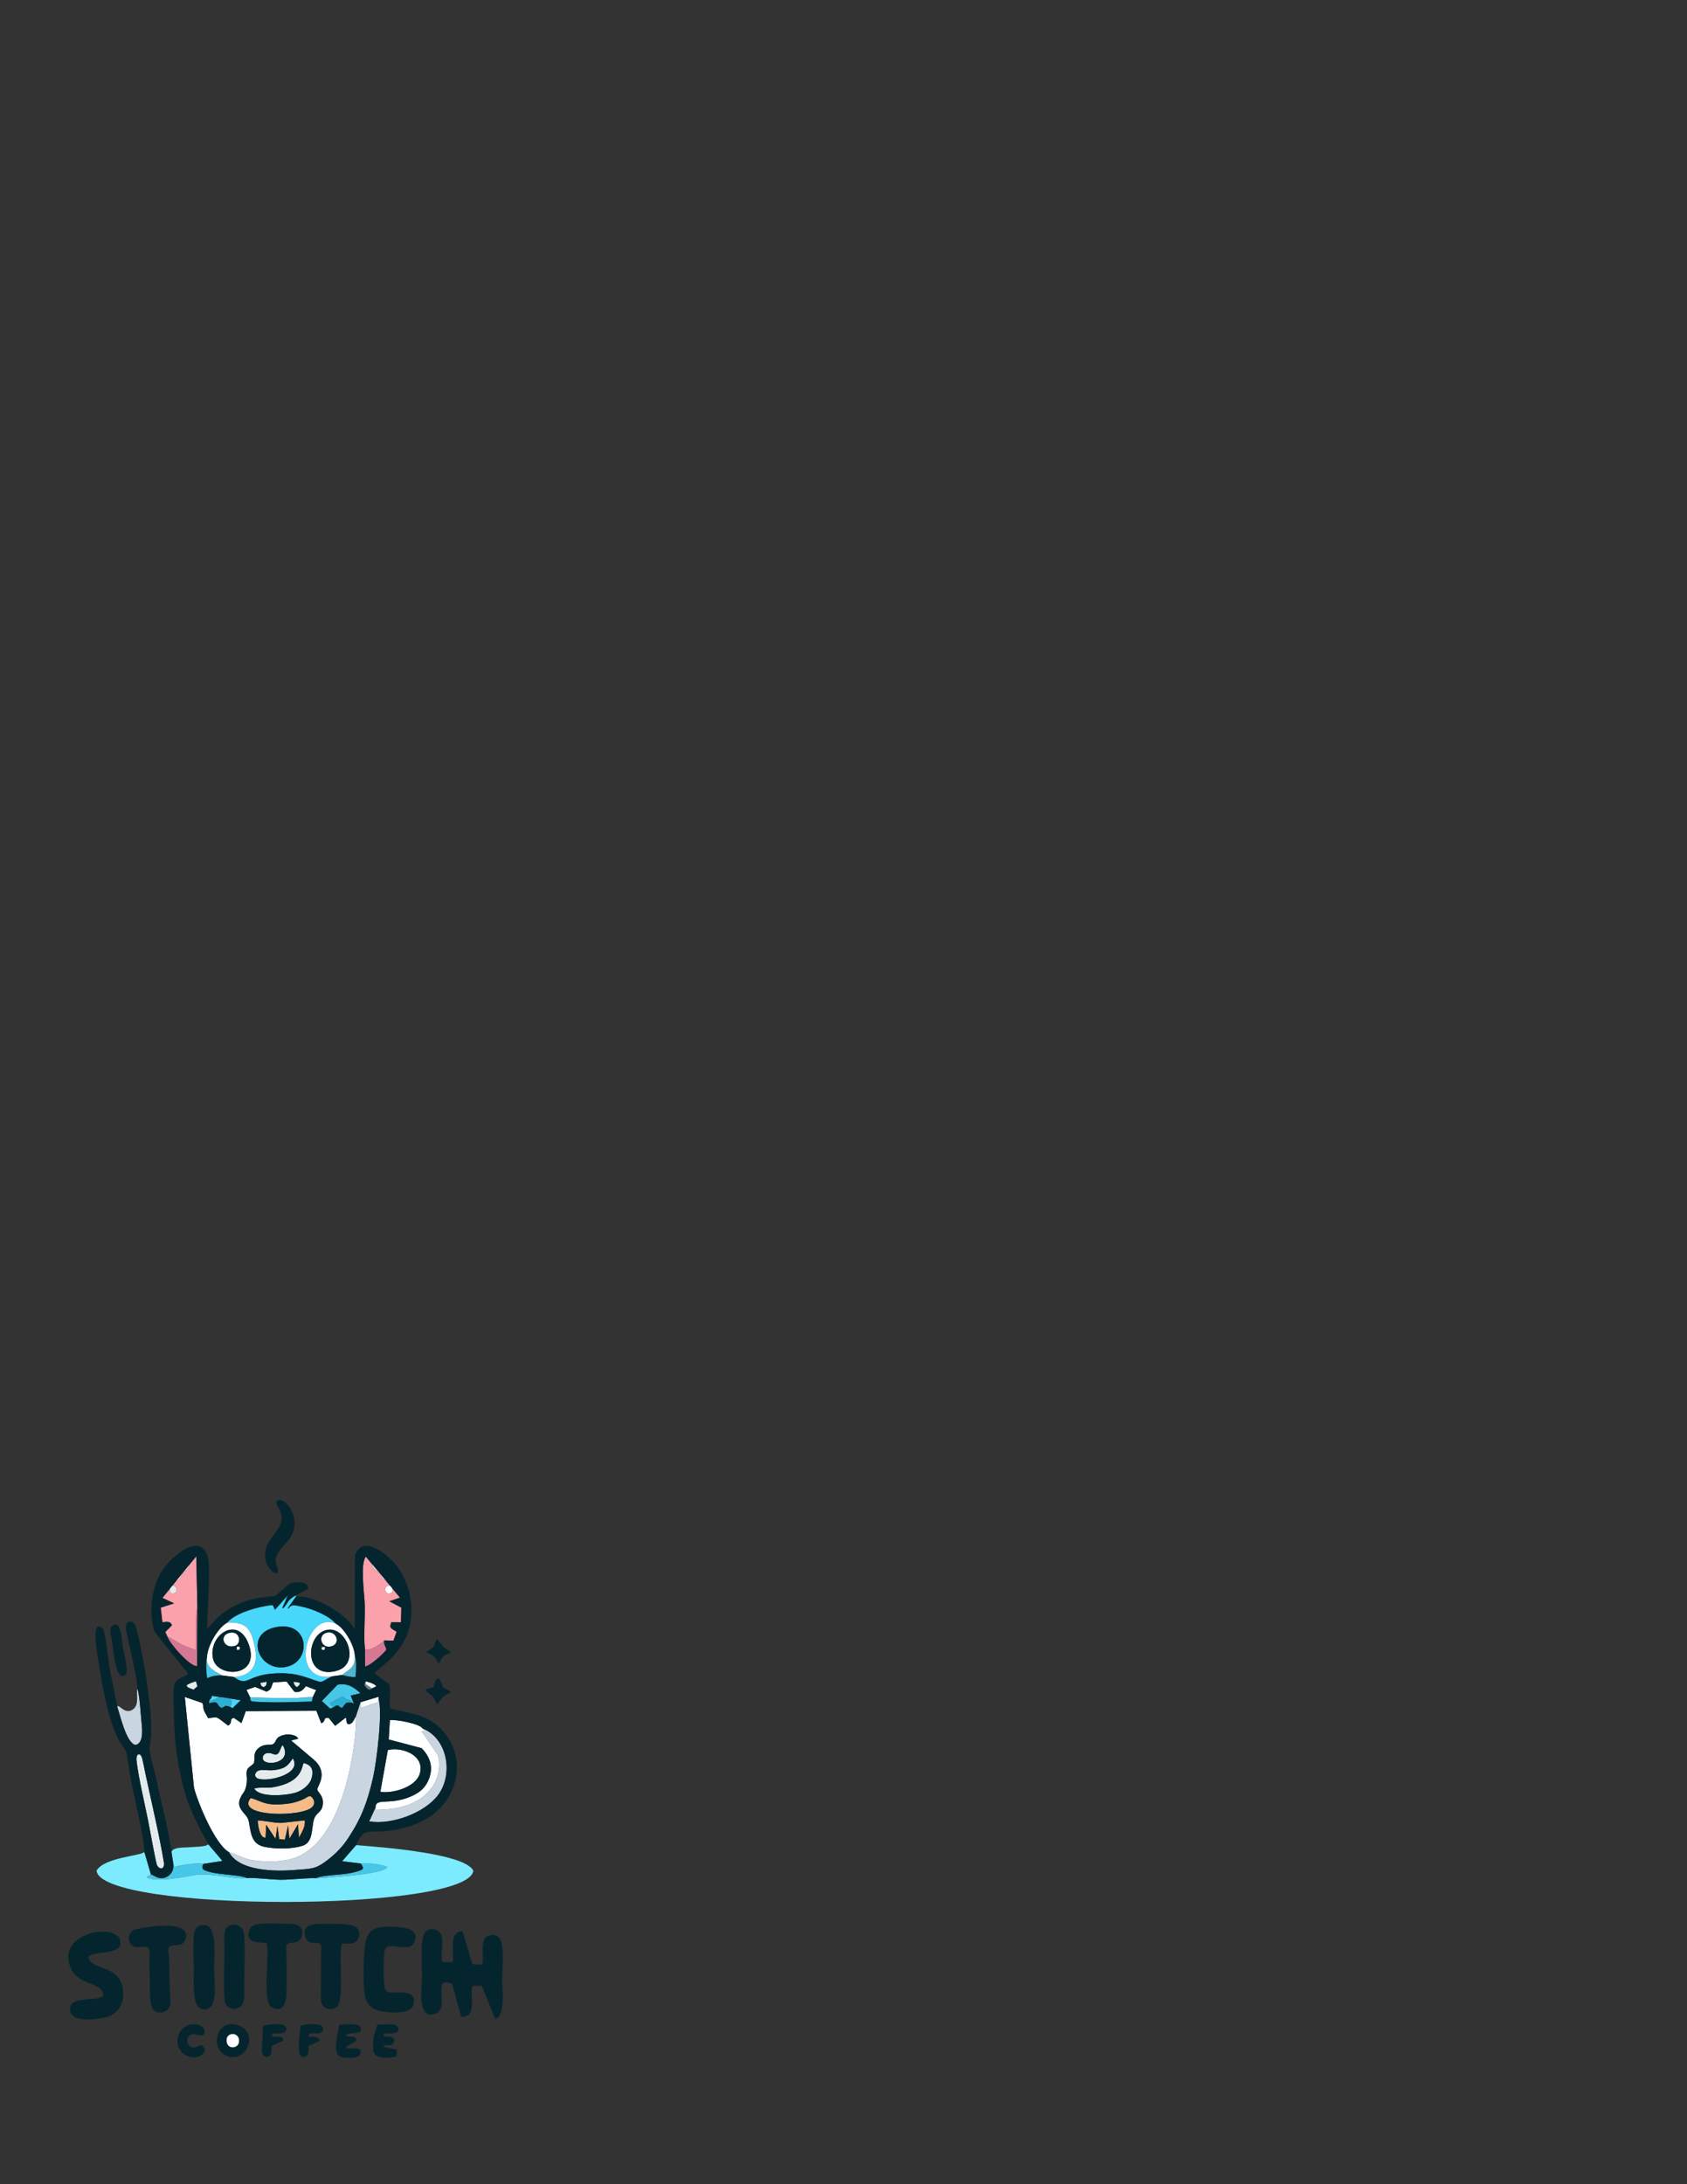 <?xml version="1.0" encoding="UTF-8"?>
<!DOCTYPE svg PUBLIC "-//W3C//DTD SVG 1.1//EN" "http://www.w3.org/Graphics/SVG/1.1/DTD/svg11.dtd">
<!-- Creator: CorelDRAW -->
<svg xmlns="http://www.w3.org/2000/svg" xml:space="preserve" width="215.9mm" height="279.4mm" style="shape-rendering:geometricPrecision; text-rendering:geometricPrecision; image-rendering:optimizeQuality; fill-rule:evenodd; clip-rule:evenodd"
viewBox="0 0 215.9 279.4"
 xmlns:xlink="http://www.w3.org/1999/xlink">
 <rect x="0" y="0" width="215.9" height="279.4" fill="#333333" stroke="none"/>
 <defs>
  <style type="text/css">
   <![CDATA[
    .fil11 {fill:#05252E}
    .fil1 {fill:#2DAFD4}
    .fil3 {fill:#46C7E7}
    .fil7 {fill:#46D7FB}
    .fil12 {fill:#4FB6CF}
    .fil13 {fill:#6A7C83}
    .fil9 {fill:#7CEBFD}
    .fil8 {fill:#C9D5E1}
    .fil2 {fill:#D47893}
    .fil5 {fill:#E3EBED}
    .fil4 {fill:#F4BB89}
    .fil0 {fill:#F9CDD1}
    .fil6 {fill:#FBA1AC}
    .fil10 {fill:#FDFEFF}
   ]]>
  </style>
 </defs>
 <g id="Capa_x0020_1">
  <path class="fil0" d="M49.467 202.132c0.09,-0.335 0.14,-0.57 -0.104,-0.864 -0.124,-0.15 -0.155,-0.105 -0.257,-0.219 -0.034,-0.038 -0.88,-1.574 -1.416,-0.986 -0.32,0.351 0.454,0.857 0.707,1.095 0.55,0.521 0.313,0.998 1.07,0.974z"/>
  <path class="fil0" d="M24.163 200.12c-0.499,-0.253 -0.353,-0.233 -1.093,0.6 -0.248,0.28 -0.921,0.934 -0.705,1.284 0.447,0.724 0.824,-0.437 1,-0.689 0.346,-0.494 0.977,-0.547 0.798,-1.195z"/>
  <path class="fil1" d="M26.756 217.886c1.431,-0.37 0.8,0.169 1.569,0.587 0.614,-0.093 0.203,-0.472 1.157,-0.114 0.104,-0.358 0.321,-0.62 -0.016,-1.013 -0.684,-0.798 -2.021,0.047 -2.022,0.048 -0.523,0.215 -0.453,-0.026 -0.687,0.493z"/>
  <path class="fil1" d="M42.638 218.418c0.732,-0.514 0.581,-0.133 1.136,0.077 0.431,-0.517 0.428,-0.851 1.31,-0.664 -0.161,-0.4 -0.238,-0.268 -0.646,-0.427 -0.859,-0.335 0.025,-0.757 -2.221,0.445 0.331,0.512 0.298,0.147 0.421,0.57z"/>
  <path class="fil2" d="M21.42 209.357c0.342,0.974 2.928,3.881 3.801,3.766l0.039 -7.435c-0.31,0.635 -0.115,4.354 -0.177,5.402 -0.087,-0.07 -1.513,-0.542 -1.903,-0.755 -0.447,-0.243 -1.323,-0.842 -1.76,-0.979z"/>
  <path class="fil2" d="M46.71 210.998l0.013 2.18c0.559,-0.028 2.426,-1.656 2.729,-2.176 -0.147,-0.513 -0.324,-0.556 -0.283,-1.164 -0.416,0.452 -1.772,1.374 -2.458,1.161z"/>
  <path class="fil3" d="M19.311 239.761l-0.562 0.361c1.095,0.729 4.872,-0.024 6.254,-0.283 1.759,-0.329 5.312,0.641 6.582,0.401 -0.495,-0.303 -2.604,-0.432 -3.35,-0.532 -0.527,-0.07 -1.054,-0.15 -1.563,-0.299 -0.65,-0.19 -0.97,-0.316 -0.654,-0.979 -0.76,-0.17 -2.964,0.153 -3.62,0.373l-0.213 -0.331c0.077,0.685 -0.239,1.323 -0.86,1.619 -0.911,0.435 -1.342,-0.058 -2.014,-0.33z"/>
  <path class="fil3" d="M42.638 218.418c-0.123,-0.423 -0.091,-0.058 -0.421,-0.57 2.246,-1.202 1.363,-0.779 2.221,-0.445 0.408,0.159 0.485,0.027 0.646,0.427l0.215 0.126 -0.411 -1.06 1.25 -0.3c-0.84,-0.765 -1.659,-1.339 -2.943,-1.087l-2.006 2.075 1.055 0.991 0.395 -0.157z"/>
  <path class="fil3" d="M40.482 240.262c0.309,0.067 4.159,-0.32 4.817,-0.387 0.836,-0.086 3.879,-0.403 4.269,-1.022 -0.455,-0.363 -2.768,-0.576 -3.393,-0.474 0.479,0.705 0.312,0.791 -0.542,1.036 -0.562,0.161 -1.075,0.247 -1.654,0.318 -0.686,0.084 -3.134,0.203 -3.497,0.53z"/>
  <path class="fil3" d="M40.03 217.093c-0.699,-0.052 -1.269,0.081 -1.963,0.107 -0.688,0.026 -1.379,0.003 -2.067,0.009 -1.38,0.012 -2.647,-0.07 -3.995,-0.099 0.072,0.596 -0.061,0.548 1.636,0.619 2.188,0.092 4.084,-0.008 6.277,-0.069l0.112 -0.566z"/>
  <path class="fil3" d="M28.418 214.32c-0.824,-0.507 -2.007,-0.943 -1.951,-2.205 -0.164,0.381 -0.074,2.093 0.044,2.572 0.571,-0.296 1.26,-0.394 1.907,-0.367z"/>
  <path class="fil4" d="M32.088 229.997c-2.066,2.449 6.656,2.505 7.904,1.126 0.284,-0.313 0.295,-0.714 0.052,-1.065 -0.351,-0.506 -0.547,-0.271 -0.96,-0.041 -0.617,0.344 -1.454,0.603 -2.153,0.693 -3.042,0.39 -3.364,-0.309 -4.842,-0.713z"/>
  <path class="fil4" d="M36 233.185c-0.946,0.007 -2.409,-0.337 -3,-0.312 -0.044,0.421 0.229,2.326 0.99,2.189l0.075 -1.645 1.195 1.814 0.25 -1.66 0.219 1.696 0.73 0.055 0.412 -1.806 0.164 1.704 1.107 -1.871 0.114 1.725c0.352,-0.638 0.874,-1.459 0.742,-2.22l-2.997 0.329z"/>
  <path class="fil5" d="M20.962 238.161c-0.489,-3.043 -1.637,-7.934 -2.349,-11.266 -0.131,-0.613 -0.244,-1.266 -0.391,-1.871 -0.244,-1.002 -0.861,-0.717 -0.745,0.235 0.278,2.283 1.01,5.291 1.474,7.614 0.133,0.666 0.967,5.253 1.123,5.661 0.245,0.64 1.067,0.739 0.889,-0.373z"/>
  <path class="fil5" d="M32.55 228.806c0.673,1.199 4.295,0.882 5.471,0.443 2.165,-0.808 2.802,-3.49 0.838,-3.719 -0.268,0.374 -0.056,2.479 -4.015,3.107 -0.547,0.087 -2,-0.045 -2.294,0.169z"/>
  <path class="fil5" d="M37.469 224.925c-0.652,1.012 -1.053,1.326 -2.355,1.5 -0.633,0.085 -1.327,-0.059 -1.863,0.025 -0.58,0.091 -0.864,0.768 -0.289,1.041 1.126,0.535 5.799,-0.505 4.507,-2.567z"/>
  <path class="fil5" d="M36.181 223.227c-0.428,0.408 -0.321,1.496 -1.248,1.137 -1.244,-0.481 -1.562,0.583 -1.121,0.911 0.843,0.627 3.567,0.005 2.369,-2.048z"/>
  <path class="fil5" d="M23.87 215.59c0.164,0.348 0.146,0.242 0.895,0.559l0.505 -0.434 -0.192 -0.65c-0.402,0.118 -0.911,0.281 -1.208,0.525z"/>
  <path class="fil5" d="M21.692 202.98l0.099 0.785c1.318,0.413 0.876,-1.487 -0.099,-0.785z"/>
  <path class="fil5" d="M33.303 215.282c0.129,0.395 0.098,0.376 0.434,0.546 0.372,-0.234 0.364,-0.222 0.376,-0.711l-0.81 0.164z"/>
  <path class="fil5" d="M37.964 215.818c0.281,-0.154 0.3,-0.185 0.454,-0.503 -0.315,-0.167 -0.466,-0.161 -0.866,-0.17 0.081,0.347 0.148,0.441 0.412,0.673z"/>
  <path class="fil5" d="M41.145 211.023c0.448,0.091 0.447,0.057 0.459,-0.365l-0.457 0.014 -0.002 0.351z"/>
  <path class="fil6" d="M49.268 203.218c0.497,-0.771 1.083,-0.297 0.939,0.444 -0.539,0.323 -0.846,0.151 -0.939,-0.444zm0.095 -1.95c0.244,0.294 0.194,0.53 0.104,0.864 -0.756,0.024 -0.519,-0.453 -1.07,-0.974 -0.253,-0.239 -1.026,-0.744 -0.707,-1.095 0.535,-0.588 1.382,0.948 1.416,0.986 0.102,0.114 0.133,0.069 0.257,0.219zm-2.653 9.73c0.687,0.213 2.042,-0.709 2.458,-1.161l1.185 0.041 0.406 -1.144c-0.474,-0.357 -1.044,-0.397 -0.704,-1.093l-0.004 -0.129 1.262 0.003 0.052 -1.864 -1.532 -0.818 1.359 -0.467 -4.373 -5.244c-0.714,0.849 -0.236,4.456 -0.163,5.679 0.113,1.893 -0.157,4.479 0.053,6.197z"/>
  <path class="fil6" d="M21.692 202.98c0.975,-0.702 1.417,1.198 0.099,0.785l-0.099 -0.785zm2.47 -2.86c0.179,0.648 -0.452,0.701 -0.798,1.195 -0.176,0.252 -0.553,1.412 -1,0.689 -0.216,-0.349 0.457,-1.004 0.705,-1.284 0.739,-0.833 0.594,-0.853 1.093,-0.6zm-2.743 9.237c0.437,0.136 1.313,0.735 1.76,0.979 0.39,0.213 1.816,0.685 1.903,0.755 0.062,-1.049 -0.133,-4.767 0.177,-5.402l-0.141 -6.61 -4.337 5.321 1.498 0.699 -1.716 0.555 0.219 1.875c0.431,-0.045 1.044,-0.217 1.217,0.377l-0.851 0.866 0.27 0.586z"/>
  <path class="fil7" d="M35.582 208.1c4.126,-0.6 4.323,4.694 0.804,5.165 -3.422,0.458 -5.215,-4.523 -0.804,-5.165zm-6.493 -0.541c2.565,-0.092 3.069,0.857 3.551,3.272 0.435,2.182 -0.44,3.554 -2.701,3.689 1.932,1.475 1.575,-0.593 6.361,-0.473 1.276,0.032 2.172,0.267 3.349,0.669 1.881,0.643 1.094,0.562 2.833,-0.271 -5.643,0.821 -3.259,-8.533 0.499,-6.742 -0.833,-1.021 -3.044,-1.922 -4.355,-2.18 -0.755,-0.149 -1.334,-0.402 -1.702,0.237l-0.085 -0.055 1.036 -1.459 -0.026 -0.176c-1.171,0.663 -0.904,0.93 -1.621,1.665l-0.094 -0.038 0.701 -1.63 -1.654 1.857 -0.266 -0.606c-1.574,0.105 -4.853,0.988 -5.823,2.241z"/>
  <path class="fil7" d="M26.756 217.886c0.234,-0.52 0.164,-0.278 0.687,-0.493 0.002,-0.001 1.339,-0.845 2.022,-0.048 0.337,0.393 0.12,0.655 0.016,1.013l0.284 0.152 1.048 -1.021 -3.697 -0.561c-0.038,0.492 -0.401,0.349 -0.36,0.958z"/>
  <path class="fil8" d="M46.137 217.749l-0.598 1.805c0.262,0.54 -0.742,16.654 -8.607,18.327 -1.385,0.294 -2.764,0.285 -4.165,0.142 -1.592,-0.162 -2.186,-0.738 -3.467,-1.101 1.328,2.492 6.075,2.489 8.479,2.283 1.986,-0.171 2.543,-0.025 4.179,-1.3 1.049,-0.817 1.881,-1.677 2.616,-2.793 1.72,-2.612 2.472,-4.69 3.169,-7.737 0.45,-1.969 1.234,-8.277 0.716,-10.007l-0.076 0.371 -2.229 0.749 -0.017 -0.738z"/>
  <path class="fil8" d="M48.056 231.216l-0.809 1.772c2.822,0.488 7.152,-1.058 8.87,-3.444 1.953,-2.712 1.091,-7.215 -2.021,-8.427l0.337 0.3 -0.462 0.06 2.067 3.032c0.41,1.43 0.087,2.912 -0.746,4.109 -1.617,2.322 -4.537,2.873 -7.212,2.9l-0.024 -0.303z"/>
  <path class="fil8" d="M15.002 218.323c0.375,1.077 1.148,4.595 2.315,4.892 1.243,-0.224 0.814,-2.517 0.744,-3.462 -0.048,-0.652 -0.247,-3.372 -0.495,-3.724 -0.135,0.651 0.263,2.01 -0.494,2.594 -1.097,0.847 -1.842,-0.732 -2.07,-0.299z"/>
  <path class="fil9" d="M46.175 238.378c0.624,-0.102 2.938,0.111 3.393,0.474 -0.39,0.62 -3.433,0.936 -4.269,1.022 -0.658,0.068 -4.507,0.454 -4.817,0.387 -1.244,-0.062 -3.098,0.191 -4.487,0.196 -1.179,0.004 -3.505,-0.317 -4.411,-0.218 -1.27,0.24 -4.823,-0.73 -6.582,-0.401 -1.382,0.259 -5.159,1.012 -6.254,0.283l0.562 -0.361 -0.845 -2.884c-0.149,0.524 -5.136,0.669 -6.109,2.427 0.6,5.332 47.518,5.314 48.221,0.005 -1.184,-2.538 -14.998,-3.215 -14.999,-3.293l-1.801 2.072 2.395 0.289z"/>
  <path class="fil9" d="M21.944 236.898l0.241 1.573 0.213 0.331c0.656,-0.22 2.86,-0.543 3.62,-0.373l2.453 -0.384 -1.822 -2.145c-0.147,0.356 -1.893,0.343 -2.401,0.395 -0.726,0.073 -2.056,-0.055 -2.304,0.603z"/>
  <path class="fil10" d="M32.517 225.502c0.123,-0.726 -0.144,-1.296 0.567,-1.882 0.816,-0.673 1.509,-0.272 1.906,-0.546 0.456,-0.315 0.142,-0.846 1.369,-1.145 0.512,-0.125 1.565,-0.061 1.803,0.487l-0.904 0.226 2.866 2.424c1.964,1.662 0.533,3.393 0.486,3.781 -0.047,0.391 0.766,0.737 0.715,1.807 -0.05,1.055 -0.627,1.125 -0.978,1.698 -0.603,0.984 -0.056,3.221 -1.589,3.74 -1.385,0.468 -3.482,0.451 -4.905,0.154 -1.725,-0.359 -1.73,-1.795 -2.019,-3.288 -0.227,-1.17 -2.176,-1.6 -0.653,-3.671 0.366,-0.497 0.469,-1.481 0.396,-2.075 -0.154,-1.254 0.512,-1.113 0.941,-1.709zm-3.217 11.42c1.282,0.363 1.875,0.939 3.467,1.101 1.401,0.143 2.781,0.152 4.165,-0.142 7.865,-1.673 8.869,-17.787 8.607,-18.327 -0.173,0.287 -0.354,0.803 -0.67,0.94 -0.655,0.283 -0.461,-0.474 -0.612,-0.786l-1.369 1.061 -0.81 -1.005c-0.834,-0.133 -0.283,0.441 -0.969,0.668l-0.624 -1.593 -9.03 0.049 -0.557 1.531 -0.972 -0.671c-0.671,0.162 -0.061,0.602 -0.737,0.986 -1.714,-1.268 -1.095,-1.078 -2.566,-0.956 -0.151,-0.331 -0.367,-0.62 -0.485,-0.904 -0.178,-0.428 -0.076,-0.644 -0.236,-1.026l-2.252 -0.77 1.175 11.613c0.527,2.005 2.692,7.226 4.473,8.232z"/>
  <path class="fil10" d="M48.056 231.216l0.024 0.303c2.675,-0.027 5.595,-0.578 7.212,-2.9 0.833,-1.197 1.156,-2.679 0.746,-4.109l-2.067 -3.032 0.462 -0.06 -0.337 -0.3c-0.328,-0.617 -3.449,-1.201 -4.203,-1.079l-0.143 2.476 4.21 1.112c1.059,1.094 1.505,2.356 0.974,3.828 -0.495,1.373 -1.442,2.031 -2.811,2.526 -2.468,0.892 -4.074,-0.009 -4.066,1.236z"/>
  <path class="fil10" d="M48.674 229.212c1.529,0.241 4.543,-0.563 5.054,-2.345 0.672,-2.345 -2.275,-3.447 -4.094,-3.001l-0.96 5.346z"/>
  <path class="fil10" d="M41.433 208.624c2.734,-1.175 4.904,4.167 1.692,5.088 -4.086,1.171 -4.073,-4.065 -1.692,-5.088zm1.046 5.821l1.364 -0.193c0.305,-0.333 0.794,-0.545 1.105,-0.891 0.415,-0.462 0.469,-0.809 0.469,-1.422 0.026,-1.342 -1.334,-3.69 -2.44,-4.235 -3.757,-1.791 -6.142,7.562 -0.499,6.742z"/>
  <path class="fil10" d="M27.261 212.178c-0.663,-2.995 3.184,-5.659 4.571,-1.825 1.542,4.261 -4.015,4.338 -4.571,1.825zm-0.793 -0.064c-0.056,1.263 1.127,1.699 1.951,2.205l1.519 0.201c2.261,-0.135 3.137,-1.507 2.701,-3.689 -0.482,-2.415 -0.986,-3.364 -3.551,-3.272 -1.249,0.676 -2.581,3.038 -2.621,4.555z"/>
  <path class="fil10" d="M32.005 217.109c1.348,0.029 2.615,0.111 3.995,0.099 0.689,-0.006 1.379,0.017 2.067,-0.009 0.694,-0.026 1.264,-0.159 1.963,-0.107l0.424 -0.897 -1.314 -0.507c-0.376,0.52 -0.744,0.868 -1.454,0.727l-1.006 -1.312 -1.719 0.099c-0.252,0.505 -0.175,0.969 -0.878,1.185l-1.438 -0.604 -1.099 0.386 0.459 0.939z"/>
  <path class="fil10" d="M41.675 208.895c-1.098,0.412 -0.49,2.174 0.867,1.659 1.105,-0.42 0.424,-2.143 -0.867,-1.659z"/>
  <path class="fil10" d="M29.23 208.909c-1.196,0.4 -0.582,2.05 0.823,1.642 0.965,-0.28 0.648,-2.135 -0.823,-1.642z"/>
  <path class="fil10" d="M29.033 261.351c0.27,0.944 1.85,0.629 1.543,-0.568 -0.253,-0.985 -1.92,-0.753 -1.543,0.568z"/>
  <polygon class="fil10" points="46.137,217.749 46.154,218.487 48.383,217.738 48.459,217.366 48.452,217.047 "/>
  <path class="fil10" d="M49.268 203.218c0.093,0.595 0.4,0.766 0.939,0.444 0.144,-0.741 -0.442,-1.214 -0.939,-0.444z"/>
  <path class="fil10" d="M47.592 215.985l0.577 -0.28c-0.291,-0.368 -0.928,-0.506 -1.383,-0.642l0.007 0.376 0.799 0.546z"/>
  <path class="fil10" d="M30.301 211.051c0.474,-0.005 0.446,-0.016 0.365,-0.417l-0.383 0.015 0.018 0.402z"/>
  <path class="fil11" d="M48.674 229.212l0.96 -5.346c1.819,-0.446 4.766,0.656 4.094,3.001 -0.511,1.782 -3.525,2.587 -5.054,2.345zm5.422 -8.096c3.112,1.212 3.974,5.715 2.021,8.427 -1.718,2.386 -6.048,3.932 -8.87,3.444l0.809 -1.772c-0.008,-1.245 1.598,-0.343 4.066,-1.236 1.369,-0.495 2.316,-1.153 2.811,-2.526 0.531,-1.472 0.085,-2.734 -0.974,-3.828l-4.21 -1.112 0.143 -2.476c0.754,-0.122 3.876,0.461 4.203,1.079zm-24.796 15.805c-1.78,-1.005 -3.946,-6.226 -4.473,-8.232l-1.175 -11.613 2.252 0.77c0.16,0.381 0.058,0.598 0.236,1.026 0.118,0.285 0.334,0.573 0.485,0.904 1.471,-0.122 0.851,-0.313 2.566,0.956 0.675,-0.385 0.066,-0.824 0.737,-0.986l0.972 0.671 0.557 -1.531 9.03 -0.049 0.624 1.593c0.686,-0.227 0.135,-0.801 0.969,-0.668l0.81 1.005 1.369 -1.061c0.151,0.312 -0.043,1.069 0.612,0.786 0.316,-0.136 0.497,-0.652 0.67,-0.94l0.598 -1.805 2.315 -0.702 0.007 0.319c0.518,1.73 -0.266,8.038 -0.716,10.007 -0.697,3.047 -1.449,5.126 -3.169,7.737 -0.735,1.117 -1.567,1.976 -2.616,2.793 -1.637,1.275 -2.193,1.129 -4.179,1.3 -2.403,0.207 -7.15,0.21 -8.479,-2.283zm15.785 -19.091c-0.882,-0.187 -0.879,0.148 -1.31,0.664 -0.555,-0.209 -0.404,-0.591 -1.136,-0.077l-0.395 0.157 -1.055 -0.991 2.006 -2.075c1.284,-0.252 2.103,0.322 2.943,1.087l-1.25 0.3 0.411 1.06 -0.215 -0.126zm-15.604 0.528c-0.953,-0.358 -0.542,0.021 -1.157,0.114 -0.769,-0.418 -0.138,-0.957 -1.569,-0.587 -0.041,-0.608 0.322,-0.466 0.36,-0.958l3.697 0.561 -1.048 1.021 -0.284 -0.152zm10.549 -1.265l-0.112 0.566c-2.192,0.061 -4.088,0.161 -6.277,0.069 -1.697,-0.071 -1.565,-0.023 -1.636,-0.619l-0.459 -0.939 1.099 -0.386 1.438 0.604c0.703,-0.217 0.626,-0.68 0.878,-1.185l1.719 -0.099 1.006 1.312c0.71,0.141 1.078,-0.208 1.454,-0.727l1.314 0.507 -0.424 0.897zm-16.159 -1.503c0.297,-0.244 0.805,-0.407 1.208,-0.525l0.192 0.65 -0.505 0.434c-0.748,-0.317 -0.731,-0.211 -0.895,-0.559zm22.916 -0.526c0.456,0.135 1.092,0.274 1.383,0.642l-0.577 0.28c-0.356,0.42 -0.782,-0.139 -0.961,-0.464l0.155 -0.458zm-12.673 0.054c-0.012,0.489 -0.003,0.477 -0.376,0.711 -0.336,-0.171 -0.305,-0.151 -0.434,-0.546l0.81 -0.164zm3.852 0.7c-0.264,-0.232 -0.331,-0.326 -0.412,-0.673 0.401,0.009 0.551,0.003 0.866,0.17 -0.154,0.318 -0.173,0.349 -0.454,0.503zm-12.704 -10.13l-0.039 7.435c-0.873,0.116 -3.458,-2.792 -3.801,-3.766l-0.27 -0.586 0.851 -0.866c-0.174,-0.594 -0.786,-0.422 -1.217,-0.377l-0.219 -1.875 1.716 -0.555 -1.498 -0.699 4.337 -5.321 0.141 6.61zm23.909 4.15c-0.041,0.609 0.136,0.651 0.283,1.164 -0.302,0.52 -2.17,2.148 -2.729,2.176l-0.013 -2.18c-0.209,-1.717 0.06,-4.303 -0.053,-6.197 -0.073,-1.223 -0.55,-4.83 0.163,-5.679l4.373 5.244 -1.359 0.467 1.532 0.818 -0.052 1.864 -1.262 -0.003 0.004 0.129c-0.34,0.696 0.229,0.735 0.704,1.093l-0.406 1.144 -1.185 -0.041zm-22.52 26.064l1.822 2.145 -2.453 0.384c-0.316,0.664 0.004,0.79 0.654,0.979 0.509,0.148 1.036,0.229 1.563,0.299 0.746,0.099 2.855,0.228 3.35,0.532 0.906,-0.099 3.231,0.223 4.411,0.218 1.388,-0.005 3.243,-0.258 4.487,-0.196 0.363,-0.327 2.81,-0.446 3.497,-0.53 0.579,-0.071 1.092,-0.157 1.654,-0.318 0.854,-0.245 1.022,-0.332 0.542,-1.036l-2.395 -0.289 1.801 -2.072c1.243,-2.996 1.894,-0.758 7.136,-2.508 5.841,-1.95 7.32,-8.23 4.046,-11.996 -1.89,-2.174 -3.891,-2.262 -6.758,-2.945 -0.356,-0.694 0.16,-2.289 -0.228,-3.143l-1.852 -1.363c0.217,-0.507 3.286,-2.159 4.301,-5.345 0.86,-2.699 0.388,-5.546 -1.097,-7.924 -0.928,-1.486 -4.663,-4.87 -5.708,-1.805l-0.031 9.416c-0.957,-1.872 -5.223,-4.44 -7.516,-4.158l-1.036 1.459 0.085 0.055c0.368,-0.638 0.947,-0.386 1.702,-0.237 1.311,0.258 3.522,1.159 4.355,2.18 1.106,0.545 2.466,2.893 2.44,4.235 0.219,0.366 0.133,2.054 0.063,2.564 -0.284,0.066 -1.358,-0.127 -1.637,-0.251l-1.364 0.193c-1.739,0.834 -0.951,0.915 -2.833,0.271 -1.176,-0.402 -2.073,-0.637 -3.349,-0.669 -4.785,-0.12 -4.429,1.948 -6.361,0.473l-1.519 -0.201c-0.647,-0.028 -1.336,0.07 -1.907,0.367 -0.118,-0.479 -0.208,-2.191 -0.044,-2.572 0.041,-1.517 1.373,-3.879 2.621,-4.555 0.97,-1.253 4.249,-2.136 5.823,-2.241l0.266 0.606 1.654 -1.857 -0.701 1.63 0.094 0.038c0.717,-0.735 0.451,-1.002 1.621,-1.665l1.601 -0.842c0.023,-1.073 -1.715,-0.898 -2.411,-0.641l-1.8 1.551c-2.164,0.267 -3.086,0.239 -5.129,1.253 -1.91,0.948 -2.202,1.496 -3.592,2.972 -0.052,-2.079 0.54,-7.938 0.038,-9.358 -1.092,-3.087 -4.706,0.279 -5.708,1.761 -1.485,2.197 -1.888,5.457 -1.077,7.965l4.317 5.379c-0.442,0.482 -1.588,0.47 -1.815,1.554 -0.145,0.693 -0.035,2.683 -0.024,3.501 0.029,2.07 0.2,4.444 0.574,6.479 0.851,4.623 1.636,6.244 3.828,10.259z"/>
  <path class="fil11" d="M17.476 225.258c-0.116,-0.952 0.501,-1.237 0.745,-0.235 0.147,0.605 0.26,1.258 0.391,1.871 0.712,3.332 1.86,8.223 2.349,11.266 0.179,1.111 -0.643,1.013 -0.889,0.373 -0.156,-0.408 -0.99,-4.995 -1.123,-5.661 -0.464,-2.323 -1.196,-5.331 -1.474,-7.614zm0.089 -9.23c0.248,0.352 0.447,3.073 0.495,3.724 0.07,0.946 0.499,3.238 -0.744,3.462 -1.167,-0.297 -1.94,-3.815 -2.315,-4.892 0.009,-0.187 -0.859,-4.201 -0.973,-4.896 -0.12,-0.732 -0.527,-4.812 -0.904,-5.135 -1.673,-1.433 -0.537,3.983 -0.488,4.359 0.36,2.757 1.21,7.069 2.378,9.588 0.38,0.819 0.826,1.249 1.126,1.836 0.117,0.23 0.346,2.151 0.423,2.61 0.444,2.615 1.843,7.925 1.903,10.192l0.845 2.884c0.672,0.272 1.103,0.765 2.014,0.33 0.621,-0.296 0.937,-0.934 0.86,-1.619l-0.241 -1.573c-0.328,-2.746 -1.404,-6.607 -1.972,-9.468 -0.253,-1.274 -1.06,-3.321 -0.758,-4.495 0.669,-2.6 -1.212,-13.386 -1.928,-15.051 -0.28,-0.65 -1.454,-0.792 -1.12,0.827 0.34,1.648 1.478,6.212 1.4,7.317z"/>
  <path class="fil11" d="M56.596 250.963c-0.21,-0.789 0.133,-2.274 -0.037,-3.174 -0.181,-0.96 -1.316,-1.327 -2.032,-0.76 -0.875,0.694 -0.51,4.683 -0.516,5.864 -0.007,1.255 -0.656,5.264 1.497,4.781 2.391,-0.537 -0.52,-5.091 2.337,-3.893l1.182 4.2c2.182,0.139 0.999,-2.85 1.442,-3.946l1.185 -0.008 1.717 4.236c1.378,-0.399 0.886,-3.887 0.893,-5.075 0.007,-1.116 0.394,-4.835 -0.503,-5.434 -0.717,-0.479 -1.724,-0.209 -1.915,0.694 -0.193,0.913 0.064,2.041 -0.121,2.866l-1.279 -0.07 -1.239 -4.195c-1.895,0.001 -1.009,2.788 -1.294,3.977l-1.319 -0.063z"/>
  <path class="fil11" d="M32.999 232.873c0.591,-0.025 2.054,0.319 3,0.312l2.997 -0.329c0.132,0.761 -0.39,1.581 -0.742,2.22l-0.114 -1.725 -1.107 1.871 -0.164 -1.704 -0.412 1.806 -0.73 -0.055 -0.219 -1.696 -0.25 1.66 -1.195 -1.814 -0.075 1.645c-0.76,0.138 -1.034,-1.768 -0.99,-2.189zm-0.911 -2.876c1.478,0.404 1.801,1.103 4.842,0.713 0.699,-0.09 1.537,-0.348 2.153,-0.693 0.412,-0.23 0.608,-0.466 0.96,0.041 0.243,0.351 0.232,0.752 -0.052,1.065 -1.248,1.379 -9.969,1.323 -7.904,-1.126zm0.461 -1.191c0.294,-0.214 1.747,-0.082 2.294,-0.169 3.959,-0.628 3.747,-2.732 4.015,-3.107 1.123,0.286 1.316,0.994 0.951,2.142 -0.248,0.713 -1.117,1.327 -1.789,1.577 -1.176,0.439 -4.798,0.755 -5.471,-0.443zm4.919 -3.881c1.292,2.062 -3.381,3.102 -4.507,2.567 -0.575,-0.273 -0.291,-0.95 0.289,-1.041 0.536,-0.084 1.23,0.06 1.863,-0.025 1.302,-0.174 1.703,-0.489 2.355,-1.5zm-1.287 -1.698c1.198,2.053 -1.526,2.675 -2.369,2.048 -0.441,-0.328 -0.123,-1.392 1.121,-0.911 0.928,0.359 0.82,-0.729 1.248,-1.137zm-3.665 2.275c-0.428,0.596 -1.095,0.455 -0.941,1.709 0.073,0.595 -0.03,1.578 -0.396,2.075 -1.522,2.071 0.427,2.501 0.653,3.671 0.289,1.492 0.294,2.928 2.019,3.288 1.423,0.296 3.52,0.314 4.905,-0.154 1.533,-0.518 0.987,-2.756 1.589,-3.74 0.35,-0.572 0.928,-0.643 0.978,-1.698 0.051,-1.07 -0.762,-1.417 -0.715,-1.807 0.047,-0.389 1.478,-2.119 -0.486,-3.781l-2.866 -2.424 0.904 -0.226c-0.238,-0.548 -1.29,-0.612 -1.803,-0.487 -1.227,0.299 -0.913,0.83 -1.369,1.145 -0.398,0.275 -1.09,-0.127 -1.906,0.546 -0.711,0.587 -0.443,1.156 -0.567,1.882z"/>
  <path class="fil11" d="M15.37 248.808c0.737,-3.114 -8.565,-1.929 -6.271,3.051 0.831,1.804 3.248,1.811 3.881,2.719 1.329,1.908 -3.576,0.406 -3.968,2.115 -0.511,2.229 3.446,1.639 4.603,1.343 1.852,-0.474 2.589,-2.491 1.947,-4.268 -0.76,-2.102 -2.937,-1.849 -3.861,-2.741 -1.762,-1.701 3.312,-0.707 3.67,-2.22z"/>
  <path class="fil11" d="M53.037 248.398c0.862,-1.951 -2.211,-1.931 -3.269,-1.942 -1.847,-0.019 -2.784,0.441 -3.042,2.332 -0.199,1.46 -0.223,3.698 -0.167,5.189 0.061,1.623 0.322,2.824 2.03,3.253 1.044,0.262 4.063,0.517 4.339,-0.813 0.497,-2.4 -2.802,-1.082 -3.534,-1.771 -0.412,-0.388 -0.321,-4.37 -0.173,-5.072 0.324,-1.549 3.085,0.482 3.817,-1.175z"/>
  <path class="fil11" d="M23.701 248.173c1.215,-2.962 -6.327,-1.522 -6.733,-1.234 -0.533,0.378 -0.614,1.223 -0.254,1.734 0.473,0.672 1.3,0.332 1.898,0.338 0.759,0.008 0.487,1.096 0.498,1.804 0.011,0.729 0.041,1.45 0.06,2.177 0.023,0.901 -0.126,3.56 0.495,4.144 0.474,0.446 1.287,0.375 1.758,-0.033 0.546,-0.472 0.368,-1.31 0.342,-1.947 -0.061,-1.492 -0.098,-3.03 -0.129,-4.524 -0.018,-0.833 -0.388,-1.692 0.483,-1.772 0.585,-0.053 1.303,-0.005 1.582,-0.687z"/>
  <path class="fil11" d="M45.649 248.282c0.441,-0.461 0.457,-1.242 0.008,-1.701 -0.548,-0.56 -3.089,-0.489 -3.952,-0.486 -1.104,0.004 -3.26,-0.136 -2.614,1.729 0.281,0.811 0.916,0.706 1.545,0.735 0.742,0.034 0.45,0.926 0.446,1.679 -0.009,1.508 -0.013,3.015 -0.017,4.524 -0.002,0.622 -0.121,1.472 0.377,1.934 0.415,0.385 1.14,0.418 1.594,0.09 1.148,-0.831 0.22,-6.703 0.718,-8.13 0.61,-0.15 1.339,0.207 1.896,-0.375z"/>
  <path class="fil11" d="M34.121 248.577c0.444,1.542 -0.659,7.464 0.668,8.195 1.732,0.954 1.894,-1.163 1.893,-2.207 -0.002,-1.441 -0.003,-2.886 0.002,-4.327 0.003,-0.879 -0.307,-1.675 0.562,-1.72 0.647,-0.034 1.158,-0.072 1.368,-0.817 0.519,-1.84 -1.612,-1.63 -2.712,-1.621 -0.899,0.007 -3.421,-0.277 -3.873,0.587 -1.087,2.076 1.575,1.743 2.093,1.911z"/>
  <path class="fil11" d="M24.795 251.418c0.095,1.214 -0.42,5.357 1.094,5.602 2.208,0.356 1.505,-3.641 1.508,-5.11 0.002,-1.238 0.467,-5.481 -1.137,-5.644 -1.335,-0.136 -1.472,0.884 -1.493,1.905 -0.018,0.885 -0.039,2.397 0.028,3.248z"/>
  <path class="fil11" d="M28.738 255.844c0.082,1.047 1.239,1.428 2.017,0.855 0.696,-0.512 0.493,-2.014 0.494,-2.822 0.003,-1.874 0.171,-4.812 -0.031,-6.564 -0.114,-0.992 -1.195,-1.381 -1.999,-0.913 -0.722,0.42 -0.498,2.101 -0.498,2.855 -0.001,2.023 -0.137,4.637 0.017,6.589z"/>
  <path class="fil11" d="M35.582 208.1c-4.41,0.642 -2.618,5.623 0.804,5.165 3.519,-0.471 3.321,-5.765 -0.804,-5.165z"/>
  <path class="fil11" d="M41.147 210.672l0.457 -0.014c-0.012,0.422 -0.011,0.456 -0.459,0.365l0.002 -0.351zm0.528 -1.777c1.291,-0.484 1.972,1.239 0.867,1.659 -1.357,0.515 -1.965,-1.247 -0.867,-1.659zm-0.242 -0.271c-2.381,1.023 -2.394,6.26 1.692,5.088 3.213,-0.921 1.043,-6.263 -1.692,-5.088z"/>
  <path class="fil11" d="M30.665 210.635c0.081,0.401 0.109,0.412 -0.365,0.417l-0.018 -0.402 0.383 -0.015zm-1.435 -1.725c1.471,-0.492 1.788,1.362 0.823,1.642 -1.405,0.407 -2.018,-1.242 -0.823,-1.642zm-1.969 3.269c0.556,2.513 6.113,2.436 4.571,-1.825 -1.387,-3.834 -5.234,-1.17 -4.571,1.825z"/>
  <path class="fil11" d="M35.407 192.046c-0.314,0.405 0.896,1.244 0.584,2.61 -0.17,0.745 -0.898,1.59 -1.344,2.205 -2.04,2.812 0.807,5.19 0.924,4.134 0.084,-0.752 -0.846,-1.196 0.242,-2.677 0.494,-0.672 1.173,-1.221 1.546,-1.996 1.248,-2.59 -1.267,-5.159 -1.952,-4.277z"/>
  <path class="fil11" d="M29.033 261.351c-0.377,-1.321 1.291,-1.553 1.543,-0.568 0.307,1.197 -1.274,1.512 -1.543,0.568zm2.769 0.197c0.782,-2.537 -3.269,-3.809 -3.959,-1.151 -0.73,2.812 3.103,3.929 3.959,1.151z"/>
  <path class="fil11" d="M49.081 261.839c0.21,-0.478 0.487,-0.069 1.003,-0.276 0.352,-0.141 0.48,-0.627 0.193,-0.897 -0.296,-0.278 -0.855,-0.002 -1.117,-0.224 -0.379,-0.321 0.405,-0.325 0.6,-0.324 1.905,0.004 1.092,-0.981 0.928,-1.067 -0.304,-0.159 -1.992,-0.104 -2.392,-0.057 -0.415,1.249 -0.666,1.813 -0.506,3.341 0.123,1.166 2.362,0.967 2.96,0.694l0.059 -0.855 -1.727 -0.335z"/>
  <path class="fil11" d="M44.247 260.374c0.251,-0.577 2.49,0.123 1.85,-1.125 -0.229,-0.446 -2.225,-0.333 -2.696,-0.222 -0.264,1.66 -0.992,4.065 0.557,4.154 0.576,0.033 2.113,0.217 2.182,-0.565 0.099,-1.12 -1.546,-0.258 -1.863,-0.773l1.334 -0.788c0.004,-0.815 -0.956,-0.36 -1.364,-0.68z"/>
  <path class="fil11" d="M26.243 262.225c-0.512,-1.244 -0.947,-0.086 -1.691,-0.344 -0.614,-0.213 -0.809,-1.069 -0.268,-1.521 0.608,-0.508 1.764,0.536 1.898,-0.387 0.116,-0.796 -0.968,-1.094 -1.592,-1.034 -1.513,0.145 -2.337,1.825 -1.631,3.152 0.741,1.393 2.928,1.451 3.285,0.134z"/>
  <path class="fil11" d="M14.382 207.971c-0.496,0.383 -0.204,1.073 -0.095,1.698 0.25,1.429 0.493,5.564 1.753,4.592 0.49,-0.378 -0.202,-2.955 -0.311,-3.577 -0.128,-0.728 -0.205,-3.596 -1.348,-2.713z"/>
  <path class="fil11" d="M34.766 260.37c0.191,-0.451 0.768,-0.178 1.323,-0.279 0.539,-0.098 0.751,-0.567 0.359,-0.952 -0.364,-0.359 -2.403,-0.238 -2.798,0.069l-0.141 3.229c0.068,0.477 0.406,0.884 0.912,0.6 0.471,-0.265 0.273,-0.86 0.359,-1.325l1.445 -0.654c-0.039,-0.921 -1.102,-0.215 -1.46,-0.689z"/>
  <path class="fil11" d="M39.505 260.514c-0.045,-0.638 0.535,-0.362 1.126,-0.399 0.507,-0.031 0.942,-0.294 0.639,-0.861 -0.253,-0.475 -2.337,-0.348 -2.782,-0.137 -0.098,1.165 -0.79,4.734 0.664,3.93 0.445,-0.246 0.307,-0.926 0.34,-1.344l1.434 -0.632c-0.085,-0.681 -0.933,-0.488 -1.421,-0.557z"/>
  <path class="fil11" d="M54.462 216.286c1.21,0.965 0.884,0.538 1.485,1.755 0.922,-1.228 0.489,-0.843 1.802,-1.618l-1.052 -0.554c-0.139,-0.356 -0.502,-1.887 -1.021,-0.729 -0.189,0.422 0.025,0.589 -0.413,0.763 -0.445,0.178 -0.504,-0.098 -0.801,0.383z"/>
  <path class="fil11" d="M55.491 210.664l-0.965 0.689c1.178,0.546 0.777,0.212 1.629,1.466 0.765,-1.244 0.378,-0.907 1.577,-1.431 -1.251,-0.949 -0.836,-0.557 -1.846,-1.779l-0.395 1.055z"/>
  <path class="fil12" d="M43.844 214.252c0.279,0.124 1.353,0.316 1.637,0.251 0.071,-0.51 0.157,-2.198 -0.063,-2.564 0,0.613 -0.054,0.96 -0.469,1.422 -0.311,0.346 -0.8,0.559 -1.105,0.891z"/>
  <path class="fil13" d="M47.592 215.985l-0.799 -0.546 -0.007 -0.376 -0.155 0.458c0.179,0.325 0.605,0.884 0.961,0.464z"/>
 </g>
</svg>
